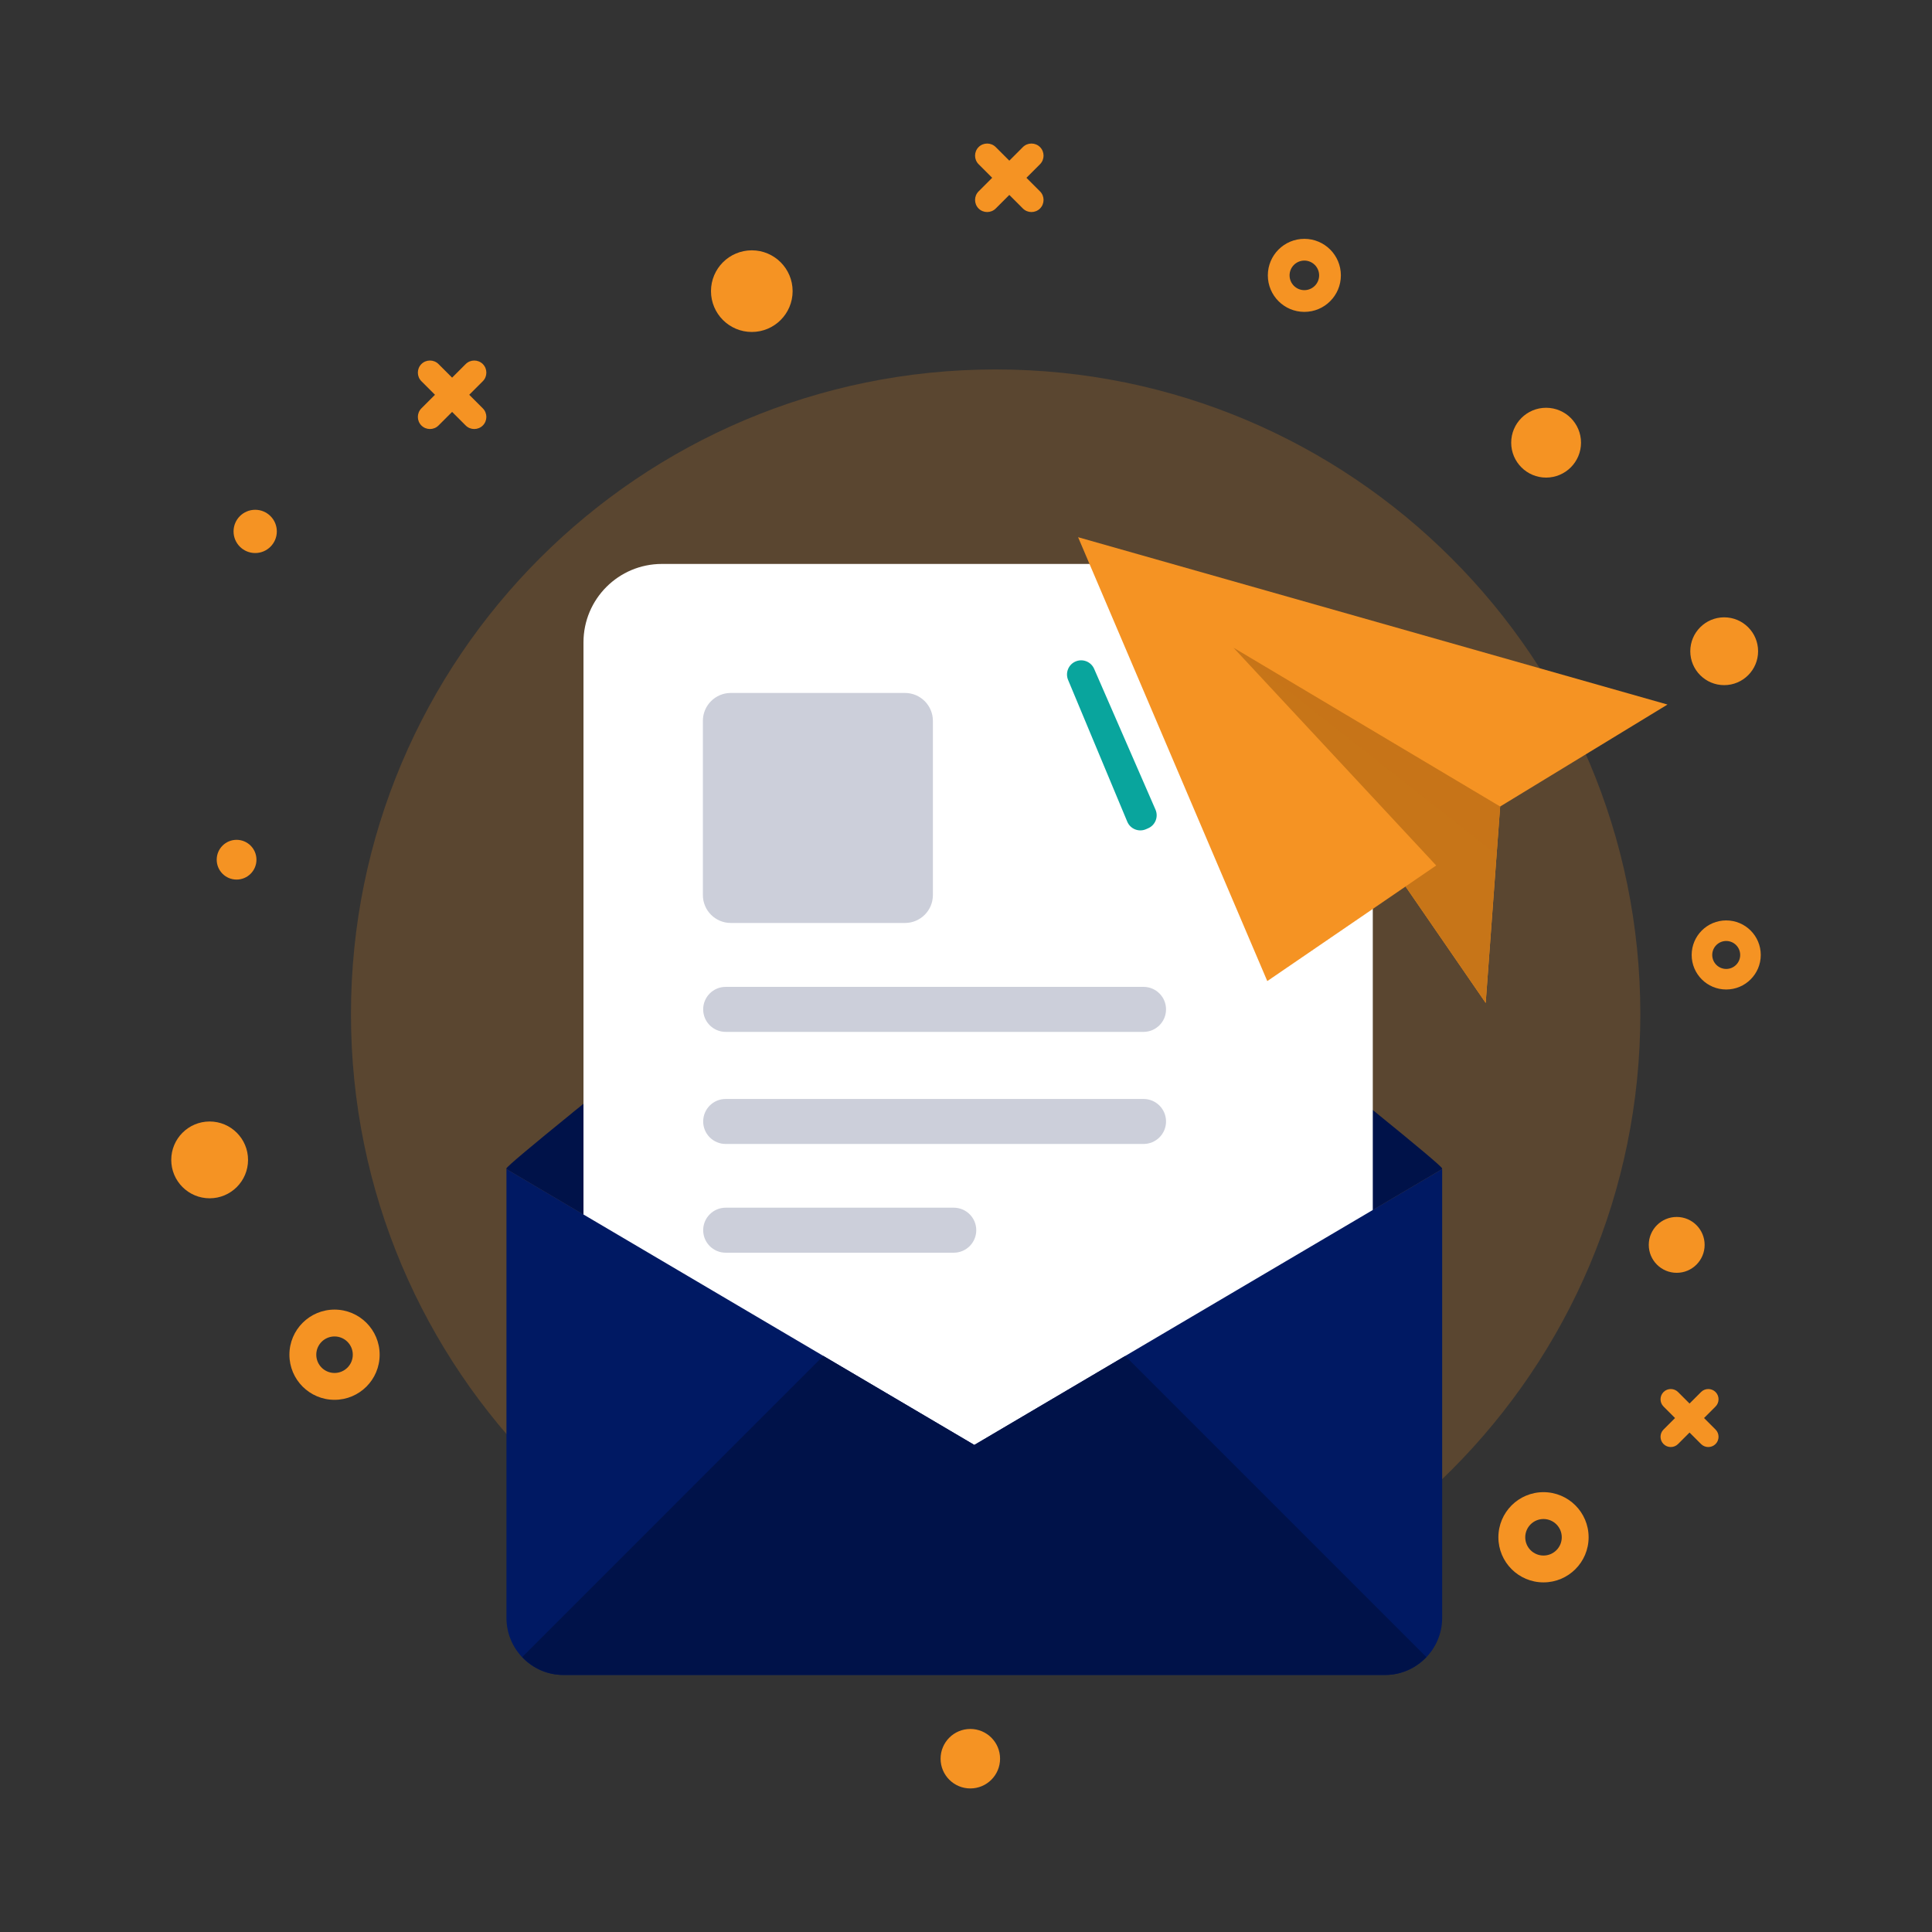 <?xml version="1.0" encoding="UTF-8"?>
<!DOCTYPE svg PUBLIC "-//W3C//DTD SVG 1.1//EN" "http://www.w3.org/Graphics/SVG/1.1/DTD/svg11.dtd">
<!-- Creator: CorelDRAW 2019 (64-Bit) -->
<svg xmlns="http://www.w3.org/2000/svg" xml:space="preserve" width="2.177in" height="2.177in" version="1.1" style="shape-rendering:geometricPrecision; text-rendering:geometricPrecision; image-rendering:optimizeQuality; fill-rule:evenodd; clip-rule:evenodd"
viewBox="0 0 2174.24 2174.24"
 xmlns:xlink="http://www.w3.org/1999/xlink"
 xmlns:xodm="http://www.corel.com/coreldraw/odm/2003">
 <rect x="0" y="0" width="2174.24" height="2174.24" fill="#333333" stroke="none"/>
 <defs>
  <style type="text/css">
   <![CDATA[
    .fil0 {fill:none}
    .fil2 {fill:#001249;fill-rule:nonzero}
    .fil6 {fill:#001963;fill-rule:nonzero}
    .fil10 {fill:#09A59D;fill-rule:nonzero}
    .fil8 {fill:#C77518;fill-rule:nonzero}
    .fil4 {fill:#E6E8E8;fill-rule:nonzero}
    .fil7 {fill:#F59323;fill-rule:nonzero}
    .fil3 {fill:white;fill-rule:nonzero}
    .fil9 {fill:#C77518;fill-rule:nonzero;fill-opacity:0.102}
    .fil5 {fill:#001249;fill-rule:nonzero;fill-opacity:0.2}
    .fil1 {fill:#F59323;fill-rule:nonzero;fill-opacity:0.2}
   ]]>
  </style>
 </defs>
 <g id="Layer_x0020_1">
  <g id="_2097847275632">
   <rect class="fil0" x="-0" y="0" width="2174.24" height="2174.24"/>
   <path class="fil1" d="M1846.01 1141.29c0,-400.7 -324.83,-725.53 -725.52,-725.53 -400.69,0 -725.52,324.83 -725.52,725.53 0,400.7 324.83,725.52 725.52,725.52 400.69,0 725.52,-324.82 725.52,-725.52z"/>
   <path class="fil2" d="M1622.93 1315.7l-526.52 310.49 -526.52 -310.49c0,-0.26 0,-0.6 0.09,-0.86 0.43,-1.97 29.49,-26.23 73.81,-62.23 0.42,-0.34 0.77,-0.68 1.2,-1.03 145.39,-118.04 451.42,-359.78 451.42,-359.78 0,0 306.03,241.74 451.42,359.78 45,36.52 74.58,61.21 75.01,63.26 0.09,0.26 0.09,0.6 0.09,0.86z"/>
   <path class="fil3" d="M1312.95 634.65l-568.08 0c-48.73,0 -88.23,39.5 -88.23,88.23l0 858.93c0,48.73 39.5,88.23 88.23,88.23l711.82 0c48.73,0 88.23,-39.5 88.23,-88.23l0 -715.18 -231.97 -231.97z"/>
   <path class="fil4" d="M1312.95 778.39c0,48.73 39.5,88.23 88.23,88.23l143.74 0 -231.97 -231.97 0 143.75z"/>
   <path class="fil5" d="M1018.43 779.84l-195.99 0c-17.36,0 -31.43,14.07 -31.43,31.43l0 195.99c0,17.36 14.07,31.43 31.43,31.43l195.99 0c17.36,0 31.43,-14.07 31.43,-31.43l0 -195.99c0,-17.36 -14.07,-31.43 -31.43,-31.43z"/>
   <path class="fil5" d="M1286.92 1110.61l-470.26 0c-13.98,0 -25.32,11.34 -25.32,25.32 0,13.99 11.34,25.33 25.32,25.33l470.26 0c13.98,0 25.32,-11.34 25.32,-25.33 0,-13.98 -11.33,-25.32 -25.32,-25.32z"/>
   <path class="fil5" d="M1286.92 1236.76l-470.26 0c-13.98,0 -25.32,11.33 -25.32,25.32 0,13.98 11.34,25.32 25.32,25.32l470.26 0c13.98,0 25.32,-11.33 25.32,-25.32 0,-13.98 -11.33,-25.32 -25.32,-25.32z"/>
   <path class="fil5" d="M1073.35 1359.12l-256.69 0c-13.98,0 -25.32,11.34 -25.32,25.32 0,13.99 11.34,25.33 25.32,25.33l256.69 0c13.98,0 25.32,-11.34 25.32,-25.33 0,-13.98 -11.33,-25.32 -25.32,-25.32z"/>
   <path class="fil6" d="M1622.99 1315.67l0 505.13c0,35.3 -28.85,64.16 -64.16,64.16l-924.88 0c-35.3,0 -63.99,-28.86 -63.99,-64.16l0 -505.13 526.52 310.44 526.51 -310.44z"/>
   <path class="fil2" d="M1605.19 1864.85l-338.88 -338.88 -169.83 100.14 -169.91 -100.18 -338.91 338.9c11.67,12.32 28.04,20.12 46.29,20.12l924.88 0c18.24,0 34.65,-7.79 46.36,-20.1z"/>
   <polygon class="fil7" points="1213.27,604.56 1426.18,1104.1 1581.79,997.65 1671.97,1128.68 1688.24,907.64 1876.57,792.88 "/>
   <polygon class="fil8" points="1616.28,974 1426.18,1104.1 1581.79,997.65 1671.97,1128.68 1688.24,907.64 1388.15,728.92 "/>
   <polygon class="fil9" points="1684.25,961.82 1388.15,728.92 1688.24,907.64 "/>
   <path class="fil10" d="M1231.32 752.69l69.06 158.47c3.51,8.08 -0.2,17.48 -8.3,20.97l-2.46 1.07c-8.12,3.5 -17.55,-0.29 -20.99,-8.44l-66.59 -159.54c-3.52,-8.36 0.64,-17.98 9.16,-21.12 7.93,-2.93 16.76,0.85 20.12,8.59z"/>
   <path class="fil7" d="M376.48 1473.8c-28.04,0 -50.78,22.73 -50.78,50.77 0,28.04 22.74,50.77 50.78,50.77 28.04,0 50.77,-22.73 50.77,-50.77 0,-28.04 -22.73,-50.77 -50.77,-50.77zm0 71.32l0 0c-11.35,0 -20.55,-9.2 -20.55,-20.55 0,-11.35 9.2,-20.55 20.55,-20.55 11.35,0 20.55,9.2 20.55,20.55 0,11.35 -9.2,20.55 -20.55,20.55z"/>
   <path class="fil7" d="M1737.03 1679.25c-28.04,0 -50.77,22.73 -50.77,50.77 0,28.04 22.73,50.77 50.77,50.77 28.04,0 50.77,-22.73 50.77,-50.77 0,-28.04 -22.73,-50.77 -50.77,-50.77zm0 71.33l0 0c-11.35,0 -20.55,-9.2 -20.55,-20.55 0,-11.35 9.2,-20.55 20.55,-20.55 11.35,0 20.55,9.2 20.55,20.55 0,11.35 -9.2,20.55 -20.55,20.55z"/>
   <path class="fil7" d="M1942.65 1035.82c-21.47,0 -38.87,17.4 -38.87,38.87 0,21.47 17.4,38.87 38.87,38.87 21.47,0 38.88,-17.4 38.88,-38.87 0,-21.47 -17.41,-38.87 -38.88,-38.87zm0 54.61l0 0c-8.69,0 -15.73,-7.05 -15.73,-15.73 0,-8.69 7.05,-15.74 15.73,-15.74 8.69,0 15.73,7.05 15.73,15.74 0,8.69 -7.04,15.73 -15.73,15.73z"/>
   <path class="fil7" d="M1467.9 268.79c-22.7,0 -41.1,18.4 -41.1,41.1 0,22.7 18.4,41.1 41.1,41.1 22.7,0 41.1,-18.4 41.1,-41.1 0,-22.7 -18.4,-41.1 -41.1,-41.1zm0 57.74l0 0c-9.19,0 -16.64,-7.45 -16.64,-16.64 0,-9.18 7.45,-16.63 16.64,-16.63 9.18,0 16.63,7.45 16.63,16.63 0,9.19 -7.45,16.64 -16.63,16.64z"/>
   <path class="fil7" d="M235.93 1262.11c-23.86,0 -43.21,19.35 -43.21,43.22 0,23.86 19.35,43.21 43.21,43.21 23.87,0 43.22,-19.35 43.22,-43.21 0,-23.87 -19.35,-43.22 -43.22,-43.22z"/>
   <path class="fil7" d="M1886.93 1369.54c-17.35,0 -31.43,14.08 -31.43,31.43 0,17.36 14.07,31.43 31.43,31.43 17.36,0 31.43,-14.07 31.43,-31.43 0,-17.36 -14.07,-31.43 -31.43,-31.43z"/>
   <path class="fil7" d="M846.07 281.71c-25.37,0 -45.94,20.57 -45.94,45.94 0,25.37 20.57,45.94 45.94,45.94 25.37,0 45.93,-20.57 45.93,-45.94 0,-25.37 -20.57,-45.94 -45.93,-45.94z"/>
   <path class="fil7" d="M1091.99 1945.74c-18.48,0 -33.47,14.99 -33.47,33.47 0,18.48 14.99,33.47 33.47,33.47 18.48,0 33.47,-14.99 33.47,-33.47 0,-18.49 -14.99,-33.47 -33.47,-33.47z"/>
   <path class="fil7" d="M1739.96 458.9c-21.69,0 -39.29,17.59 -39.29,39.29 0,21.69 17.59,39.29 39.29,39.29 21.7,0 39.29,-17.59 39.29,-39.29 0,-21.7 -17.59,-39.29 -39.29,-39.29z"/>
   <path class="fil7" d="M266.24 945.13c-12.35,0 -22.36,10.01 -22.36,22.37 0,12.35 10.01,22.36 22.36,22.36 12.35,0 22.37,-10.01 22.37,-22.36 0,-12.36 -10.01,-22.37 -22.37,-22.37z"/>
   <path class="fil7" d="M1940.37 694.73c-21.07,0 -38.15,17.08 -38.15,38.16 0,21.07 17.08,38.15 38.15,38.15 21.07,0 38.16,-17.08 38.16,-38.15 0,-21.07 -17.08,-38.16 -38.16,-38.16z"/>
   <path class="fil7" d="M287.19 573.7c-13.45,0 -24.35,10.9 -24.35,24.34 0,13.45 10.9,24.34 24.35,24.34 13.44,0 24.34,-10.9 24.34,-24.34 0,-13.44 -10.9,-24.34 -24.34,-24.34z"/>
   <path class="fil7" d="M1155.13 200.09l15.29 -15.29c5.3,-5.3 5.3,-13.97 0,-19.28 -5.3,-5.3 -13.97,-5.3 -19.27,0l-15.29 15.29 -15.29 -15.29c-5.3,-5.3 -13.97,-5.3 -19.27,0 -5.3,5.3 -5.3,13.97 0,19.28l15.28 15.29 -15.28 15.29c-5.3,5.3 -5.3,13.97 0,19.27 5.3,5.3 13.97,5.3 19.27,0l15.29 -15.29 15.29 15.29c5.3,5.3 13.97,5.3 19.27,0 5.3,-5.3 5.3,-13.98 0,-19.27l-15.29 -15.29z"/>
   <path class="fil7" d="M528.07 444.28l15.29 -15.29c5.3,-5.3 5.3,-13.98 0,-19.28 -5.3,-5.3 -13.97,-5.3 -19.28,0l-15.29 15.29 -15.29 -15.29c-5.3,-5.3 -13.97,-5.3 -19.27,0 -5.3,5.3 -5.3,13.97 0,19.28l15.29 15.29 -15.29 15.29c-5.3,5.3 -5.3,13.97 0,19.27 5.3,5.3 13.97,5.3 19.27,0l15.29 -15.29 15.29 15.29c5.3,5.3 13.97,5.3 19.28,0 5.3,-5.3 5.3,-13.98 0,-19.27l-15.29 -15.29z"/>
   <path class="fil7" d="M1917.7 1595.83l12.95 -12.95c4.49,-4.49 4.49,-11.83 0,-16.32 -4.49,-4.49 -11.84,-4.49 -16.32,0l-12.95 12.95 -12.95 -12.95c-4.49,-4.49 -11.83,-4.49 -16.32,0 -4.49,4.49 -4.49,11.83 0,16.32l12.95 12.95 -12.95 12.95c-4.49,4.49 -4.49,11.83 0,16.32 4.49,4.49 11.83,4.49 16.32,0l12.95 -12.95 12.95 12.95c4.49,4.49 11.83,4.49 16.32,0 4.49,-4.49 4.49,-11.83 0,-16.32l-12.95 -12.95z"/>
  </g>
 </g>
</svg>
